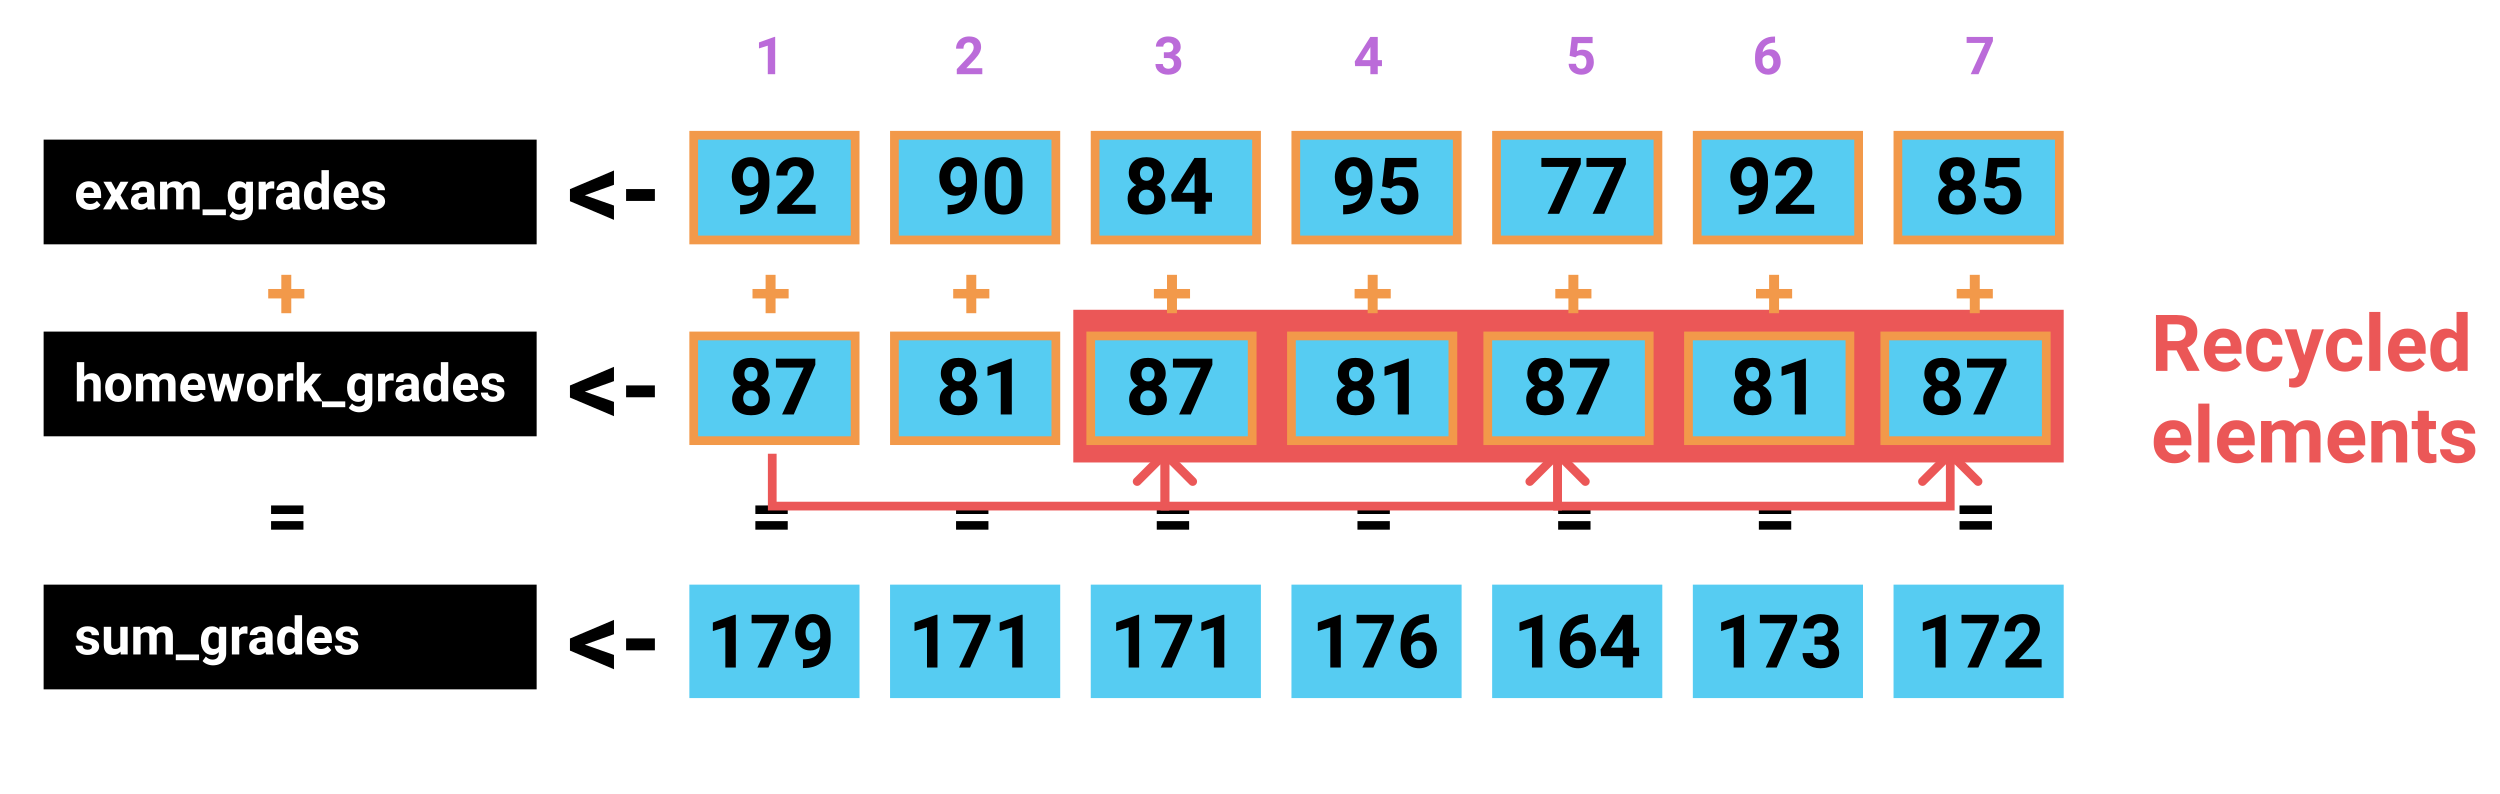 <svg width="573" height="182" viewBox="0 0 573 182" fill="none" xmlns="http://www.w3.org/2000/svg">
<rect width="573" height="182" fill="white"/>
<rect x="159" y="31" width="37" height="24" fill="#56CCF2" stroke="#F2994A" stroke-width="2"/>
<rect x="251" y="31" width="37" height="24" fill="#56CCF2" stroke="#F2994A" stroke-width="2"/>
<rect x="205" y="31" width="37" height="24" fill="#56CCF2" stroke="#F2994A" stroke-width="2"/>
<rect x="297" y="31" width="37" height="24" fill="#56CCF2" stroke="#F2994A" stroke-width="2"/>
<rect x="389" y="31" width="37" height="24" fill="#56CCF2" stroke="#F2994A" stroke-width="2"/>
<rect x="435" y="31" width="37" height="24" fill="#56CCF2" stroke="#F2994A" stroke-width="2"/>
<rect x="343" y="31" width="37" height="24" fill="#56CCF2" stroke="#F2994A" stroke-width="2"/>
<g filter="url(#filter0_f)">
<rect x="246" y="71" width="227" height="35" fill="#EB5757"/>
</g>
<path d="M173.776 43.885C173.114 44.535 172.341 44.86 171.456 44.86C170.325 44.86 169.42 44.474 168.74 43.7C168.061 42.921 167.721 41.872 167.721 40.554C167.721 39.716 167.902 38.948 168.266 38.251C168.635 37.548 169.147 37.003 169.804 36.616C170.46 36.224 171.198 36.027 172.019 36.027C172.862 36.027 173.612 36.238 174.269 36.66C174.925 37.082 175.435 37.688 175.798 38.48C176.161 39.27 176.346 40.176 176.352 41.195V42.136C176.352 44.269 175.821 45.944 174.761 47.163C173.7 48.382 172.197 49.032 170.252 49.114L169.628 49.123V47.005L170.19 46.996C172.399 46.897 173.595 45.859 173.776 43.885ZM172.08 42.918C172.49 42.918 172.842 42.812 173.135 42.602C173.434 42.391 173.659 42.136 173.812 41.837V40.791C173.812 39.93 173.647 39.262 173.319 38.787C172.991 38.312 172.552 38.075 172.001 38.075C171.491 38.075 171.072 38.31 170.744 38.778C170.416 39.241 170.252 39.824 170.252 40.527C170.252 41.225 170.41 41.799 170.727 42.25C171.049 42.695 171.5 42.918 172.08 42.918ZM186.942 49H178.171V47.26L182.311 42.848C182.879 42.227 183.298 41.685 183.567 41.222C183.843 40.759 183.98 40.319 183.98 39.903C183.98 39.335 183.837 38.89 183.55 38.567C183.263 38.239 182.853 38.075 182.319 38.075C181.745 38.075 181.291 38.274 180.957 38.673C180.629 39.065 180.465 39.584 180.465 40.228H177.916C177.916 39.449 178.101 38.737 178.47 38.093C178.845 37.448 179.372 36.944 180.052 36.581C180.731 36.212 181.502 36.027 182.363 36.027C183.682 36.027 184.704 36.344 185.431 36.977C186.163 37.609 186.529 38.503 186.529 39.657C186.529 40.29 186.365 40.935 186.037 41.591C185.709 42.247 185.146 43.012 184.35 43.885L181.44 46.952H186.942V49ZM221.343 43.885C220.681 44.535 219.907 44.86 219.022 44.86C217.892 44.86 216.986 44.474 216.307 43.7C215.627 42.921 215.287 41.872 215.287 40.554C215.287 39.716 215.469 38.948 215.832 38.251C216.201 37.548 216.714 37.003 217.37 36.616C218.026 36.224 218.765 36.027 219.585 36.027C220.429 36.027 221.179 36.238 221.835 36.66C222.491 37.082 223.001 37.688 223.364 38.48C223.728 39.27 223.912 40.176 223.918 41.195V42.136C223.918 44.269 223.388 45.944 222.327 47.163C221.267 48.382 219.764 49.032 217.818 49.114L217.194 49.123V47.005L217.757 46.996C219.966 46.897 221.161 45.859 221.343 43.885ZM219.646 42.918C220.057 42.918 220.408 42.812 220.701 42.602C221 42.391 221.226 42.136 221.378 41.837V40.791C221.378 39.93 221.214 39.262 220.886 38.787C220.558 38.312 220.118 38.075 219.567 38.075C219.058 38.075 218.639 38.31 218.311 38.778C217.982 39.241 217.818 39.824 217.818 40.527C217.818 41.225 217.977 41.799 218.293 42.25C218.615 42.695 219.066 42.918 219.646 42.918ZM234.351 43.709C234.351 45.478 233.984 46.832 233.252 47.77C232.52 48.707 231.447 49.176 230.035 49.176C228.641 49.176 227.574 48.716 226.836 47.796C226.098 46.876 225.72 45.558 225.702 43.841V41.485C225.702 39.698 226.071 38.342 226.81 37.416C227.554 36.49 228.623 36.027 230.018 36.027C231.412 36.027 232.479 36.487 233.217 37.407C233.955 38.321 234.333 39.637 234.351 41.353V43.709ZM231.811 41.125C231.811 40.065 231.664 39.294 231.371 38.813C231.084 38.327 230.633 38.084 230.018 38.084C229.42 38.084 228.978 38.315 228.69 38.778C228.409 39.235 228.26 39.953 228.242 40.932V44.043C228.242 45.086 228.383 45.862 228.664 46.372C228.951 46.876 229.408 47.128 230.035 47.128C230.656 47.128 231.104 46.885 231.38 46.398C231.655 45.912 231.799 45.168 231.811 44.166V41.125ZM266.826 39.605C266.826 40.226 266.671 40.776 266.36 41.257C266.05 41.737 265.622 42.121 265.077 42.408C265.698 42.707 266.19 43.12 266.554 43.648C266.917 44.169 267.099 44.784 267.099 45.493C267.099 46.63 266.712 47.529 265.938 48.191C265.165 48.848 264.113 49.176 262.783 49.176C261.453 49.176 260.398 48.845 259.619 48.183C258.84 47.52 258.45 46.624 258.45 45.493C258.45 44.784 258.632 44.166 258.995 43.639C259.358 43.111 259.848 42.701 260.463 42.408C259.918 42.121 259.49 41.737 259.18 41.257C258.875 40.776 258.723 40.226 258.723 39.605C258.723 38.515 259.086 37.648 259.812 37.003C260.539 36.352 261.526 36.027 262.774 36.027C264.017 36.027 265.001 36.35 265.728 36.994C266.46 37.633 266.826 38.503 266.826 39.605ZM264.55 45.309C264.55 44.752 264.389 44.307 264.066 43.973C263.744 43.639 263.311 43.472 262.766 43.472C262.227 43.472 261.796 43.639 261.474 43.973C261.151 44.301 260.99 44.746 260.99 45.309C260.99 45.853 261.148 46.293 261.465 46.627C261.781 46.961 262.221 47.128 262.783 47.128C263.334 47.128 263.765 46.967 264.075 46.645C264.392 46.322 264.55 45.877 264.55 45.309ZM264.286 39.727C264.286 39.23 264.154 38.831 263.891 38.532C263.627 38.227 263.255 38.075 262.774 38.075C262.3 38.075 261.931 38.222 261.667 38.515C261.403 38.808 261.271 39.212 261.271 39.727C261.271 40.237 261.403 40.648 261.667 40.958C261.931 41.269 262.303 41.424 262.783 41.424C263.264 41.424 263.633 41.269 263.891 40.958C264.154 40.648 264.286 40.237 264.286 39.727ZM276.336 44.184H277.786V46.231H276.336V49H273.796V46.231H268.549L268.435 44.632L273.77 36.203H276.336V44.184ZM270.966 44.184H273.796V39.666L273.629 39.956L270.966 44.184ZM311.993 43.885C311.331 44.535 310.558 44.86 309.673 44.86C308.542 44.86 307.637 44.474 306.957 43.7C306.277 42.921 305.938 41.872 305.938 40.554C305.938 39.716 306.119 38.948 306.482 38.251C306.852 37.548 307.364 37.003 308.021 36.616C308.677 36.224 309.415 36.027 310.235 36.027C311.079 36.027 311.829 36.238 312.485 36.66C313.142 37.082 313.651 37.688 314.015 38.48C314.378 39.27 314.562 40.176 314.568 41.195V42.136C314.568 44.269 314.038 45.944 312.978 47.163C311.917 48.382 310.414 49.032 308.469 49.114L307.845 49.123V47.005L308.407 46.996C310.616 46.897 311.812 45.859 311.993 43.885ZM310.297 42.918C310.707 42.918 311.059 42.812 311.352 42.602C311.65 42.391 311.876 42.136 312.028 41.837V40.791C312.028 39.93 311.864 39.262 311.536 38.787C311.208 38.312 310.769 38.075 310.218 38.075C309.708 38.075 309.289 38.31 308.961 38.778C308.633 39.241 308.469 39.824 308.469 40.527C308.469 41.225 308.627 41.799 308.943 42.25C309.266 42.695 309.717 42.918 310.297 42.918ZM316.766 42.707L317.504 36.203H324.676V38.321H319.587L319.271 41.072C319.874 40.75 320.516 40.589 321.195 40.589C322.414 40.589 323.369 40.967 324.061 41.723C324.752 42.478 325.098 43.536 325.098 44.895C325.098 45.722 324.922 46.463 324.57 47.119C324.225 47.77 323.727 48.276 323.076 48.64C322.426 48.997 321.658 49.176 320.773 49.176C320 49.176 319.282 49.02 318.62 48.71C317.958 48.394 317.434 47.951 317.047 47.383C316.666 46.815 316.464 46.167 316.44 45.44H318.954C319.007 45.974 319.191 46.39 319.508 46.688C319.83 46.981 320.249 47.128 320.765 47.128C321.339 47.128 321.781 46.923 322.092 46.513C322.402 46.097 322.558 45.511 322.558 44.755C322.558 44.028 322.379 43.472 322.021 43.085C321.664 42.698 321.157 42.505 320.501 42.505C319.897 42.505 319.408 42.663 319.033 42.98L318.787 43.208L316.766 42.707ZM362.319 37.627L357.371 49H354.69L359.647 38.26H353.284V36.203H362.319V37.627ZM372.655 37.627L367.707 49H365.026L369.983 38.26H363.62V36.203H372.655V37.627ZM402.644 43.885C401.981 44.535 401.208 44.86 400.323 44.86C399.192 44.86 398.287 44.474 397.607 43.7C396.928 42.921 396.588 41.872 396.588 40.554C396.588 39.716 396.77 38.948 397.133 38.251C397.502 37.548 398.015 37.003 398.671 36.616C399.327 36.224 400.065 36.027 400.886 36.027C401.729 36.027 402.479 36.238 403.136 36.66C403.792 37.082 404.302 37.688 404.665 38.48C405.028 39.27 405.213 40.176 405.219 41.195V42.136C405.219 44.269 404.688 45.944 403.628 47.163C402.567 48.382 401.064 49.032 399.119 49.114L398.495 49.123V47.005L399.058 46.996C401.267 46.897 402.462 45.859 402.644 43.885ZM400.947 42.918C401.357 42.918 401.709 42.812 402.002 42.602C402.301 42.391 402.526 42.136 402.679 41.837V40.791C402.679 39.93 402.515 39.262 402.187 38.787C401.858 38.312 401.419 38.075 400.868 38.075C400.358 38.075 399.939 38.31 399.611 38.778C399.283 39.241 399.119 39.824 399.119 40.527C399.119 41.225 399.277 41.799 399.594 42.25C399.916 42.695 400.367 42.918 400.947 42.918ZM415.81 49H407.038V47.26L411.178 42.848C411.746 42.227 412.165 41.685 412.435 41.222C412.71 40.759 412.848 40.319 412.848 39.903C412.848 39.335 412.704 38.89 412.417 38.567C412.13 38.239 411.72 38.075 411.187 38.075C410.612 38.075 410.158 38.274 409.824 38.673C409.496 39.065 409.332 39.584 409.332 40.228H406.783C406.783 39.449 406.968 38.737 407.337 38.093C407.712 37.448 408.239 36.944 408.919 36.581C409.599 36.212 410.369 36.027 411.23 36.027C412.549 36.027 413.571 36.344 414.298 36.977C415.03 37.609 415.396 38.503 415.396 39.657C415.396 40.29 415.232 40.935 414.904 41.591C414.576 42.247 414.014 43.012 413.217 43.885L410.308 46.952H415.81V49ZM452.609 39.605C452.609 40.226 452.454 40.776 452.144 41.257C451.833 41.737 451.405 42.121 450.86 42.408C451.481 42.707 451.974 43.12 452.337 43.648C452.7 44.169 452.882 44.784 452.882 45.493C452.882 46.63 452.495 47.529 451.722 48.191C450.948 48.848 449.896 49.176 448.566 49.176C447.236 49.176 446.182 48.845 445.402 48.183C444.623 47.52 444.233 46.624 444.233 45.493C444.233 44.784 444.415 44.166 444.778 43.639C445.142 43.111 445.631 42.701 446.246 42.408C445.701 42.121 445.273 41.737 444.963 41.257C444.658 40.776 444.506 40.226 444.506 39.605C444.506 38.515 444.869 37.648 445.596 37.003C446.322 36.352 447.31 36.027 448.558 36.027C449.8 36.027 450.784 36.35 451.511 36.994C452.243 37.633 452.609 38.503 452.609 39.605ZM450.333 45.309C450.333 44.752 450.172 44.307 449.85 43.973C449.527 43.639 449.094 43.472 448.549 43.472C448.01 43.472 447.579 43.639 447.257 43.973C446.935 44.301 446.773 44.746 446.773 45.309C446.773 45.853 446.932 46.293 447.248 46.627C447.564 46.961 448.004 47.128 448.566 47.128C449.117 47.128 449.548 46.967 449.858 46.645C450.175 46.322 450.333 45.877 450.333 45.309ZM450.069 39.727C450.069 39.23 449.938 38.831 449.674 38.532C449.41 38.227 449.038 38.075 448.558 38.075C448.083 38.075 447.714 38.222 447.45 38.515C447.187 38.808 447.055 39.212 447.055 39.727C447.055 40.237 447.187 40.648 447.45 40.958C447.714 41.269 448.086 41.424 448.566 41.424C449.047 41.424 449.416 41.269 449.674 40.958C449.938 40.648 450.069 40.237 450.069 39.727ZM454.982 42.707L455.721 36.203H462.893V38.321H457.804L457.487 41.072C458.091 40.75 458.732 40.589 459.412 40.589C460.631 40.589 461.586 40.967 462.277 41.723C462.969 42.478 463.314 43.536 463.314 44.895C463.314 45.722 463.139 46.463 462.787 47.119C462.441 47.77 461.943 48.276 461.293 48.64C460.643 48.997 459.875 49.176 458.99 49.176C458.217 49.176 457.499 49.02 456.837 48.71C456.175 48.394 455.65 47.951 455.264 47.383C454.883 46.815 454.681 46.167 454.657 45.44H457.171C457.224 45.974 457.408 46.39 457.725 46.688C458.047 46.981 458.466 47.128 458.981 47.128C459.556 47.128 459.998 46.923 460.309 46.513C460.619 46.097 460.774 45.511 460.774 44.755C460.774 44.028 460.596 43.472 460.238 43.085C459.881 42.698 459.374 42.505 458.718 42.505C458.114 42.505 457.625 42.663 457.25 42.98L457.004 43.208L454.982 42.707Z" fill="black"/>
<rect x="159" y="77" width="37" height="24" fill="#56CCF2" stroke="#F2994A" stroke-width="2"/>
<rect x="205" y="77" width="37" height="24" fill="#56CCF2" stroke="#F2994A" stroke-width="2"/>
<path d="M176.176 85.605C176.176 86.226 176.021 86.776 175.71 87.257C175.399 87.737 174.972 88.121 174.427 88.408C175.048 88.707 175.54 89.12 175.903 89.647C176.267 90.169 176.448 90.784 176.448 91.493C176.448 92.63 176.062 93.529 175.288 94.191C174.515 94.848 173.463 95.176 172.133 95.176C170.803 95.176 169.748 94.845 168.969 94.183C168.189 93.52 167.8 92.624 167.8 91.493C167.8 90.784 167.981 90.166 168.345 89.639C168.708 89.111 169.197 88.701 169.812 88.408C169.268 88.121 168.84 87.737 168.529 87.257C168.225 86.776 168.072 86.226 168.072 85.605C168.072 84.515 168.436 83.647 169.162 83.003C169.889 82.353 170.876 82.027 172.124 82.027C173.366 82.027 174.351 82.35 175.077 82.994C175.81 83.633 176.176 84.503 176.176 85.605ZM173.899 91.309C173.899 90.752 173.738 90.307 173.416 89.973C173.094 89.639 172.66 89.472 172.115 89.472C171.576 89.472 171.146 89.639 170.823 89.973C170.501 90.301 170.34 90.746 170.34 91.309C170.34 91.853 170.498 92.293 170.814 92.627C171.131 92.961 171.57 93.128 172.133 93.128C172.684 93.128 173.114 92.967 173.425 92.644C173.741 92.322 173.899 91.877 173.899 91.309ZM173.636 85.728C173.636 85.23 173.504 84.831 173.24 84.532C172.977 84.228 172.604 84.075 172.124 84.075C171.649 84.075 171.28 84.222 171.017 84.515C170.753 84.808 170.621 85.212 170.621 85.728C170.621 86.237 170.753 86.647 171.017 86.958C171.28 87.269 171.652 87.424 172.133 87.424C172.613 87.424 172.982 87.269 173.24 86.958C173.504 86.647 173.636 86.237 173.636 85.728ZM186.872 83.627L181.924 95H179.243L184.2 84.26H177.837V82.203H186.872V83.627ZM223.742 85.605C223.742 86.226 223.587 86.776 223.276 87.257C222.966 87.737 222.538 88.121 221.993 88.408C222.614 88.707 223.106 89.12 223.47 89.647C223.833 90.169 224.015 90.784 224.015 91.493C224.015 92.63 223.628 93.529 222.854 94.191C222.081 94.848 221.029 95.176 219.699 95.176C218.369 95.176 217.314 94.845 216.535 94.183C215.756 93.52 215.366 92.624 215.366 91.493C215.366 90.784 215.548 90.166 215.911 89.639C216.274 89.111 216.764 88.701 217.379 88.408C216.834 88.121 216.406 87.737 216.096 87.257C215.791 86.776 215.639 86.226 215.639 85.605C215.639 84.515 216.002 83.647 216.729 83.003C217.455 82.353 218.442 82.027 219.69 82.027C220.933 82.027 221.917 82.35 222.644 82.994C223.376 83.633 223.742 84.503 223.742 85.605ZM221.466 91.309C221.466 90.752 221.305 90.307 220.982 89.973C220.66 89.639 220.227 89.472 219.682 89.472C219.143 89.472 218.712 89.639 218.39 89.973C218.067 90.301 217.906 90.746 217.906 91.309C217.906 91.853 218.064 92.293 218.381 92.627C218.697 92.961 219.137 93.128 219.699 93.128C220.25 93.128 220.681 92.967 220.991 92.644C221.308 92.322 221.466 91.877 221.466 91.309ZM221.202 85.728C221.202 85.23 221.07 84.831 220.807 84.532C220.543 84.228 220.171 84.075 219.69 84.075C219.216 84.075 218.847 84.222 218.583 84.515C218.319 84.808 218.188 85.212 218.188 85.728C218.188 86.237 218.319 86.647 218.583 86.958C218.847 87.269 219.219 87.424 219.699 87.424C220.18 87.424 220.549 87.269 220.807 86.958C221.07 86.647 221.202 86.237 221.202 85.728ZM231.907 95H229.367V85.209L226.335 86.149V84.084L231.635 82.186H231.907V95Z" fill="black"/>
<rect x="250" y="77" width="37" height="24" fill="#56CCF2" stroke="#F2994A" stroke-width="2"/>
<rect x="296" y="77" width="37" height="24" fill="#56CCF2" stroke="#F2994A" stroke-width="2"/>
<path d="M267.176 85.605C267.176 86.226 267.021 86.776 266.71 87.257C266.399 87.737 265.972 88.121 265.427 88.408C266.048 88.707 266.54 89.12 266.903 89.647C267.267 90.169 267.448 90.784 267.448 91.493C267.448 92.63 267.062 93.529 266.288 94.191C265.515 94.848 264.463 95.176 263.133 95.176C261.803 95.176 260.748 94.845 259.969 94.183C259.189 93.52 258.8 92.624 258.8 91.493C258.8 90.784 258.981 90.166 259.345 89.639C259.708 89.111 260.197 88.701 260.812 88.408C260.268 88.121 259.84 87.737 259.529 87.257C259.225 86.776 259.072 86.226 259.072 85.605C259.072 84.515 259.436 83.647 260.162 83.003C260.889 82.353 261.876 82.027 263.124 82.027C264.366 82.027 265.351 82.35 266.077 82.994C266.81 83.633 267.176 84.503 267.176 85.605ZM264.899 91.309C264.899 90.752 264.738 90.307 264.416 89.973C264.094 89.639 263.66 89.472 263.115 89.472C262.576 89.472 262.146 89.639 261.823 89.973C261.501 90.301 261.34 90.746 261.34 91.309C261.34 91.853 261.498 92.293 261.814 92.627C262.131 92.961 262.57 93.128 263.133 93.128C263.684 93.128 264.114 92.967 264.425 92.644C264.741 92.322 264.899 91.877 264.899 91.309ZM264.636 85.728C264.636 85.23 264.504 84.831 264.24 84.532C263.977 84.228 263.604 84.075 263.124 84.075C262.649 84.075 262.28 84.222 262.017 84.515C261.753 84.808 261.621 85.212 261.621 85.728C261.621 86.237 261.753 86.647 262.017 86.958C262.28 87.269 262.652 87.424 263.133 87.424C263.613 87.424 263.982 87.269 264.24 86.958C264.504 86.647 264.636 86.237 264.636 85.728ZM277.872 83.627L272.924 95H270.243L275.2 84.26H268.837V82.203H277.872V83.627ZM314.742 85.605C314.742 86.226 314.587 86.776 314.276 87.257C313.966 87.737 313.538 88.121 312.993 88.408C313.614 88.707 314.106 89.12 314.47 89.647C314.833 90.169 315.015 90.784 315.015 91.493C315.015 92.63 314.628 93.529 313.854 94.191C313.081 94.848 312.029 95.176 310.699 95.176C309.369 95.176 308.314 94.845 307.535 94.183C306.756 93.52 306.366 92.624 306.366 91.493C306.366 90.784 306.548 90.166 306.911 89.639C307.274 89.111 307.764 88.701 308.379 88.408C307.834 88.121 307.406 87.737 307.096 87.257C306.791 86.776 306.639 86.226 306.639 85.605C306.639 84.515 307.002 83.647 307.729 83.003C308.455 82.353 309.442 82.027 310.69 82.027C311.933 82.027 312.917 82.35 313.644 82.994C314.376 83.633 314.742 84.503 314.742 85.605ZM312.466 91.309C312.466 90.752 312.305 90.307 311.982 89.973C311.66 89.639 311.227 89.472 310.682 89.472C310.143 89.472 309.712 89.639 309.39 89.973C309.067 90.301 308.906 90.746 308.906 91.309C308.906 91.853 309.064 92.293 309.381 92.627C309.697 92.961 310.137 93.128 310.699 93.128C311.25 93.128 311.681 92.967 311.991 92.644C312.308 92.322 312.466 91.877 312.466 91.309ZM312.202 85.728C312.202 85.23 312.07 84.831 311.807 84.532C311.543 84.228 311.171 84.075 310.69 84.075C310.216 84.075 309.847 84.222 309.583 84.515C309.319 84.808 309.188 85.212 309.188 85.728C309.188 86.237 309.319 86.647 309.583 86.958C309.847 87.269 310.219 87.424 310.699 87.424C311.18 87.424 311.549 87.269 311.807 86.958C312.07 86.647 312.202 86.237 312.202 85.728ZM322.907 95H320.367V85.209L317.335 86.149V84.084L322.635 82.186H322.907V95Z" fill="black"/>
<rect x="341" y="77" width="37" height="24" fill="#56CCF2" stroke="#F2994A" stroke-width="2"/>
<rect x="387" y="77" width="37" height="24" fill="#56CCF2" stroke="#F2994A" stroke-width="2"/>
<path d="M358.176 85.605C358.176 86.226 358.021 86.776 357.71 87.257C357.399 87.737 356.972 88.121 356.427 88.408C357.048 88.707 357.54 89.12 357.903 89.647C358.267 90.169 358.448 90.784 358.448 91.493C358.448 92.63 358.062 93.529 357.288 94.191C356.515 94.848 355.463 95.176 354.133 95.176C352.803 95.176 351.748 94.845 350.969 94.183C350.189 93.52 349.8 92.624 349.8 91.493C349.8 90.784 349.981 90.166 350.345 89.639C350.708 89.111 351.197 88.701 351.812 88.408C351.268 88.121 350.84 87.737 350.529 87.257C350.225 86.776 350.072 86.226 350.072 85.605C350.072 84.515 350.436 83.647 351.162 83.003C351.889 82.353 352.876 82.027 354.124 82.027C355.366 82.027 356.351 82.35 357.077 82.994C357.81 83.633 358.176 84.503 358.176 85.605ZM355.899 91.309C355.899 90.752 355.738 90.307 355.416 89.973C355.094 89.639 354.66 89.472 354.115 89.472C353.576 89.472 353.146 89.639 352.823 89.973C352.501 90.301 352.34 90.746 352.34 91.309C352.34 91.853 352.498 92.293 352.814 92.627C353.131 92.961 353.57 93.128 354.133 93.128C354.684 93.128 355.114 92.967 355.425 92.644C355.741 92.322 355.899 91.877 355.899 91.309ZM355.636 85.728C355.636 85.23 355.504 84.831 355.24 84.532C354.977 84.228 354.604 84.075 354.124 84.075C353.649 84.075 353.28 84.222 353.017 84.515C352.753 84.808 352.621 85.212 352.621 85.728C352.621 86.237 352.753 86.647 353.017 86.958C353.28 87.269 353.652 87.424 354.133 87.424C354.613 87.424 354.982 87.269 355.24 86.958C355.504 86.647 355.636 86.237 355.636 85.728ZM368.872 83.627L363.924 95H361.243L366.2 84.26H359.837V82.203H368.872V83.627ZM405.742 85.605C405.742 86.226 405.587 86.776 405.276 87.257C404.966 87.737 404.538 88.121 403.993 88.408C404.614 88.707 405.106 89.12 405.47 89.647C405.833 90.169 406.015 90.784 406.015 91.493C406.015 92.63 405.628 93.529 404.854 94.191C404.081 94.848 403.029 95.176 401.699 95.176C400.369 95.176 399.314 94.845 398.535 94.183C397.756 93.52 397.366 92.624 397.366 91.493C397.366 90.784 397.548 90.166 397.911 89.639C398.274 89.111 398.764 88.701 399.379 88.408C398.834 88.121 398.406 87.737 398.096 87.257C397.791 86.776 397.639 86.226 397.639 85.605C397.639 84.515 398.002 83.647 398.729 83.003C399.455 82.353 400.442 82.027 401.69 82.027C402.933 82.027 403.917 82.35 404.644 82.994C405.376 83.633 405.742 84.503 405.742 85.605ZM403.466 91.309C403.466 90.752 403.305 90.307 402.982 89.973C402.66 89.639 402.227 89.472 401.682 89.472C401.143 89.472 400.712 89.639 400.39 89.973C400.067 90.301 399.906 90.746 399.906 91.309C399.906 91.853 400.064 92.293 400.381 92.627C400.697 92.961 401.137 93.128 401.699 93.128C402.25 93.128 402.681 92.967 402.991 92.644C403.308 92.322 403.466 91.877 403.466 91.309ZM403.202 85.728C403.202 85.23 403.07 84.831 402.807 84.532C402.543 84.228 402.171 84.075 401.69 84.075C401.216 84.075 400.847 84.222 400.583 84.515C400.319 84.808 400.188 85.212 400.188 85.728C400.188 86.237 400.319 86.647 400.583 86.958C400.847 87.269 401.219 87.424 401.699 87.424C402.18 87.424 402.549 87.269 402.807 86.958C403.07 86.647 403.202 86.237 403.202 85.728ZM413.907 95H411.367V85.209L408.335 86.149V84.084L413.635 82.186H413.907V95Z" fill="black"/>
<rect x="432" y="77" width="37" height="24" fill="#56CCF2" stroke="#F2994A" stroke-width="2"/>
<path d="M449.176 85.605C449.176 86.226 449.021 86.776 448.71 87.257C448.399 87.737 447.972 88.121 447.427 88.408C448.048 88.707 448.54 89.12 448.903 89.647C449.267 90.169 449.448 90.784 449.448 91.493C449.448 92.63 449.062 93.529 448.288 94.191C447.515 94.848 446.463 95.176 445.133 95.176C443.803 95.176 442.748 94.845 441.969 94.183C441.189 93.52 440.8 92.624 440.8 91.493C440.8 90.784 440.981 90.166 441.345 89.639C441.708 89.111 442.197 88.701 442.812 88.408C442.268 88.121 441.84 87.737 441.529 87.257C441.225 86.776 441.072 86.226 441.072 85.605C441.072 84.515 441.436 83.647 442.162 83.003C442.889 82.353 443.876 82.027 445.124 82.027C446.366 82.027 447.351 82.35 448.077 82.994C448.81 83.633 449.176 84.503 449.176 85.605ZM446.899 91.309C446.899 90.752 446.738 90.307 446.416 89.973C446.094 89.639 445.66 89.472 445.115 89.472C444.576 89.472 444.146 89.639 443.823 89.973C443.501 90.301 443.34 90.746 443.34 91.309C443.34 91.853 443.498 92.293 443.814 92.627C444.131 92.961 444.57 93.128 445.133 93.128C445.684 93.128 446.114 92.967 446.425 92.644C446.741 92.322 446.899 91.877 446.899 91.309ZM446.636 85.728C446.636 85.23 446.504 84.831 446.24 84.532C445.977 84.228 445.604 84.075 445.124 84.075C444.649 84.075 444.28 84.222 444.017 84.515C443.753 84.808 443.621 85.212 443.621 85.728C443.621 86.237 443.753 86.647 444.017 86.958C444.28 87.269 444.652 87.424 445.133 87.424C445.613 87.424 445.982 87.269 446.24 86.958C446.504 86.647 446.636 86.237 446.636 85.728ZM459.872 83.627L454.924 95H452.243L457.2 84.26H450.837V82.203H459.872V83.627Z" fill="black"/>
<path d="M177.67 17H175.977V10.473L173.955 11.1V9.723L177.488 8.457H177.67V17ZM225.143 17H219.295V15.84L222.055 12.898C222.434 12.484 222.713 12.123 222.893 11.815C223.076 11.506 223.168 11.213 223.168 10.935C223.168 10.557 223.072 10.26 222.881 10.045C222.689 9.826 222.416 9.717 222.061 9.717C221.678 9.717 221.375 9.85 221.152 10.115C220.934 10.377 220.824 10.723 220.824 11.152H219.125C219.125 10.633 219.248 10.158 219.494 9.729C219.744 9.299 220.096 8.963 220.549 8.721C221.002 8.475 221.516 8.352 222.09 8.352C222.969 8.352 223.65 8.562 224.135 8.984C224.623 9.406 224.867 10.002 224.867 10.771C224.867 11.193 224.758 11.623 224.539 12.06C224.32 12.498 223.945 13.008 223.414 13.59L221.475 15.635H225.143V17ZM266.756 11.984H267.658C268.088 11.984 268.406 11.877 268.613 11.662C268.82 11.447 268.924 11.162 268.924 10.807C268.924 10.463 268.82 10.195 268.613 10.004C268.41 9.812 268.129 9.717 267.77 9.717C267.445 9.717 267.174 9.807 266.955 9.986C266.736 10.162 266.627 10.393 266.627 10.678H264.934C264.934 10.232 265.053 9.834 265.291 9.482C265.533 9.127 265.869 8.85 266.299 8.65C266.732 8.451 267.209 8.352 267.729 8.352C268.631 8.352 269.338 8.568 269.85 9.002C270.361 9.432 270.617 10.025 270.617 10.783C270.617 11.174 270.498 11.533 270.26 11.861C270.021 12.19 269.709 12.441 269.322 12.617C269.803 12.789 270.16 13.047 270.395 13.391C270.633 13.734 270.752 14.141 270.752 14.609C270.752 15.367 270.475 15.975 269.92 16.432C269.369 16.889 268.639 17.117 267.729 17.117C266.877 17.117 266.18 16.893 265.637 16.443C265.098 15.994 264.828 15.4 264.828 14.662H266.521C266.521 14.982 266.641 15.244 266.879 15.447C267.121 15.65 267.418 15.752 267.77 15.752C268.172 15.752 268.486 15.646 268.713 15.435C268.943 15.221 269.059 14.938 269.059 14.586C269.059 13.734 268.59 13.309 267.652 13.309H266.756V11.984ZM315.781 13.789H316.748V15.154H315.781V17H314.088V15.154H310.59L310.514 14.088L314.07 8.469H315.781V13.789ZM312.201 13.789H314.088V10.777L313.977 10.971L312.201 13.789ZM359.75 12.805L360.242 8.469H365.023V9.881H361.631L361.42 11.715C361.822 11.5 362.25 11.393 362.703 11.393C363.516 11.393 364.152 11.645 364.613 12.148C365.074 12.652 365.305 13.357 365.305 14.264C365.305 14.815 365.188 15.309 364.953 15.746C364.723 16.18 364.391 16.518 363.957 16.76C363.523 16.998 363.012 17.117 362.422 17.117C361.906 17.117 361.428 17.014 360.986 16.807C360.545 16.596 360.195 16.301 359.938 15.922C359.684 15.543 359.549 15.111 359.533 14.627H361.209C361.244 14.982 361.367 15.26 361.578 15.459C361.793 15.654 362.072 15.752 362.416 15.752C362.799 15.752 363.094 15.615 363.301 15.342C363.508 15.065 363.611 14.674 363.611 14.17C363.611 13.685 363.492 13.315 363.254 13.057C363.016 12.799 362.678 12.67 362.24 12.67C361.838 12.67 361.512 12.775 361.262 12.986L361.098 13.139L359.75 12.805ZM406.842 8.381V9.775H406.678C405.912 9.787 405.295 9.986 404.826 10.373C404.361 10.76 404.082 11.297 403.988 11.984C404.441 11.523 405.014 11.293 405.705 11.293C406.447 11.293 407.037 11.559 407.475 12.09C407.912 12.621 408.131 13.32 408.131 14.188C408.131 14.742 408.01 15.244 407.768 15.693C407.529 16.143 407.189 16.492 406.748 16.742C406.311 16.992 405.814 17.117 405.26 17.117C404.361 17.117 403.635 16.805 403.08 16.18C402.529 15.555 402.254 14.721 402.254 13.678V13.068C402.254 12.143 402.428 11.326 402.775 10.619C403.127 9.908 403.629 9.359 404.281 8.973C404.938 8.582 405.697 8.385 406.561 8.381H406.842ZM405.189 12.652C404.916 12.652 404.668 12.725 404.445 12.869C404.223 13.01 404.059 13.197 403.953 13.432V13.947C403.953 14.514 404.064 14.957 404.287 15.277C404.51 15.594 404.822 15.752 405.225 15.752C405.588 15.752 405.881 15.609 406.104 15.324C406.33 15.035 406.443 14.662 406.443 14.205C406.443 13.74 406.33 13.365 406.104 13.08C405.877 12.795 405.572 12.652 405.189 12.652ZM456.775 9.418L453.477 17H451.689L454.994 9.84H450.752V8.469H456.775V9.418Z" fill="#BB6BD9"/>
<rect x="10" y="32" width="113" height="24" fill="black"/>
<path d="M20.568 48.117C19.639 48.117 18.881 47.832 18.295 47.262C17.713 46.691 17.422 45.932 17.422 44.982V44.818C17.422 44.182 17.545 43.613 17.791 43.113C18.037 42.609 18.385 42.223 18.834 41.953C19.287 41.68 19.803 41.543 20.381 41.543C21.248 41.543 21.93 41.816 22.426 42.363C22.926 42.91 23.176 43.685 23.176 44.69V45.381H19.139C19.193 45.795 19.357 46.127 19.631 46.377C19.908 46.627 20.258 46.752 20.68 46.752C21.332 46.752 21.842 46.516 22.209 46.043L23.041 46.975C22.787 47.334 22.443 47.615 22.01 47.818C21.576 48.018 21.096 48.117 20.568 48.117ZM20.375 42.914C20.039 42.914 19.766 43.027 19.555 43.254C19.348 43.48 19.215 43.805 19.156 44.227H21.512V44.092C21.504 43.717 21.402 43.428 21.207 43.225C21.012 43.018 20.734 42.914 20.375 42.914ZM26.557 43.553L27.623 41.66H29.434L27.629 44.766L29.51 48H27.693L26.562 46.008L25.438 48H23.615L25.496 44.766L23.697 41.66H25.514L26.557 43.553ZM33.922 48C33.844 47.848 33.787 47.658 33.752 47.432C33.342 47.889 32.809 48.117 32.152 48.117C31.531 48.117 31.016 47.938 30.605 47.578C30.199 47.219 29.996 46.766 29.996 46.219C29.996 45.547 30.244 45.031 30.74 44.672C31.24 44.312 31.961 44.131 32.902 44.127H33.682V43.764C33.682 43.471 33.605 43.236 33.453 43.06C33.305 42.885 33.068 42.797 32.744 42.797C32.459 42.797 32.234 42.865 32.07 43.002C31.91 43.139 31.83 43.326 31.83 43.565H30.137C30.137 43.197 30.25 42.857 30.477 42.545C30.703 42.232 31.023 41.988 31.438 41.812C31.852 41.633 32.316 41.543 32.832 41.543C33.613 41.543 34.232 41.74 34.69 42.135C35.15 42.525 35.381 43.076 35.381 43.787V46.535C35.385 47.137 35.469 47.592 35.633 47.9V48H33.922ZM32.522 46.822C32.772 46.822 33.002 46.768 33.213 46.658C33.424 46.545 33.58 46.395 33.682 46.207V45.117H33.049C32.201 45.117 31.75 45.41 31.695 45.996L31.689 46.096C31.689 46.307 31.764 46.48 31.912 46.617C32.06 46.754 32.264 46.822 32.522 46.822ZM38.27 41.66L38.322 42.369C38.772 41.818 39.379 41.543 40.145 41.543C40.961 41.543 41.522 41.865 41.826 42.51C42.272 41.865 42.906 41.543 43.73 41.543C44.418 41.543 44.93 41.744 45.266 42.147C45.602 42.545 45.77 43.147 45.77 43.951V48H44.07V43.957C44.07 43.598 44 43.336 43.859 43.172C43.719 43.004 43.471 42.92 43.115 42.92C42.607 42.92 42.256 43.162 42.06 43.647L42.066 48H40.373V43.963C40.373 43.596 40.301 43.33 40.156 43.166C40.012 43.002 39.766 42.92 39.418 42.92C38.938 42.92 38.59 43.119 38.375 43.518V48H36.682V41.66H38.27ZM51.77 49.324H46.432V48H51.77V49.324ZM52.185 44.783C52.185 43.81 52.416 43.027 52.877 42.434C53.342 41.84 53.967 41.543 54.752 41.543C55.447 41.543 55.988 41.781 56.375 42.258L56.445 41.66H57.98V47.789C57.98 48.344 57.853 48.826 57.6 49.236C57.35 49.647 56.996 49.959 56.539 50.174C56.082 50.389 55.547 50.496 54.934 50.496C54.469 50.496 54.016 50.402 53.574 50.215C53.133 50.031 52.799 49.793 52.572 49.5L53.322 48.469C53.744 48.941 54.256 49.178 54.857 49.178C55.307 49.178 55.656 49.057 55.906 48.815C56.156 48.576 56.281 48.236 56.281 47.795V47.455C55.891 47.897 55.377 48.117 54.74 48.117C53.978 48.117 53.361 47.82 52.889 47.227C52.42 46.629 52.185 45.838 52.185 44.853V44.783ZM53.879 44.906C53.879 45.48 53.994 45.932 54.225 46.26C54.455 46.584 54.772 46.746 55.174 46.746C55.69 46.746 56.059 46.553 56.281 46.166V43.5C56.055 43.113 55.69 42.92 55.185 42.92C54.779 42.92 54.459 43.086 54.225 43.418C53.994 43.75 53.879 44.246 53.879 44.906ZM62.85 43.248C62.619 43.217 62.416 43.201 62.24 43.201C61.6 43.201 61.18 43.418 60.98 43.852V48H59.287V41.66H60.887L60.934 42.416C61.273 41.834 61.744 41.543 62.346 41.543C62.533 41.543 62.709 41.568 62.873 41.619L62.85 43.248ZM67.168 48C67.09 47.848 67.033 47.658 66.998 47.432C66.588 47.889 66.055 48.117 65.398 48.117C64.777 48.117 64.262 47.938 63.852 47.578C63.445 47.219 63.242 46.766 63.242 46.219C63.242 45.547 63.49 45.031 63.986 44.672C64.486 44.312 65.207 44.131 66.148 44.127H66.928V43.764C66.928 43.471 66.852 43.236 66.699 43.06C66.551 42.885 66.314 42.797 65.99 42.797C65.705 42.797 65.481 42.865 65.316 43.002C65.156 43.139 65.076 43.326 65.076 43.565H63.383C63.383 43.197 63.496 42.857 63.723 42.545C63.949 42.232 64.269 41.988 64.684 41.812C65.098 41.633 65.562 41.543 66.078 41.543C66.859 41.543 67.478 41.74 67.936 42.135C68.397 42.525 68.627 43.076 68.627 43.787V46.535C68.631 47.137 68.715 47.592 68.879 47.9V48H67.168ZM65.768 46.822C66.018 46.822 66.248 46.768 66.459 46.658C66.67 46.545 66.826 46.395 66.928 46.207V45.117H66.295C65.447 45.117 64.996 45.41 64.941 45.996L64.936 46.096C64.936 46.307 65.01 46.48 65.158 46.617C65.307 46.754 65.51 46.822 65.768 46.822ZM69.664 44.783C69.664 43.795 69.885 43.008 70.326 42.422C70.772 41.836 71.379 41.543 72.148 41.543C72.766 41.543 73.275 41.773 73.678 42.234V39H75.377V48H73.848L73.766 47.326C73.344 47.853 72.801 48.117 72.137 48.117C71.391 48.117 70.791 47.824 70.338 47.238C69.889 46.648 69.664 45.83 69.664 44.783ZM71.357 44.906C71.357 45.5 71.461 45.955 71.668 46.272C71.875 46.588 72.176 46.746 72.57 46.746C73.094 46.746 73.463 46.525 73.678 46.084V43.582C73.467 43.141 73.102 42.92 72.582 42.92C71.766 42.92 71.357 43.582 71.357 44.906ZM79.607 48.117C78.678 48.117 77.92 47.832 77.334 47.262C76.752 46.691 76.461 45.932 76.461 44.982V44.818C76.461 44.182 76.584 43.613 76.83 43.113C77.076 42.609 77.424 42.223 77.873 41.953C78.326 41.68 78.842 41.543 79.42 41.543C80.287 41.543 80.969 41.816 81.465 42.363C81.965 42.91 82.215 43.685 82.215 44.69V45.381H78.178C78.232 45.795 78.397 46.127 78.67 46.377C78.947 46.627 79.297 46.752 79.719 46.752C80.371 46.752 80.881 46.516 81.248 46.043L82.08 46.975C81.826 47.334 81.482 47.615 81.049 47.818C80.615 48.018 80.135 48.117 79.607 48.117ZM79.414 42.914C79.078 42.914 78.805 43.027 78.594 43.254C78.387 43.48 78.254 43.805 78.195 44.227H80.551V44.092C80.543 43.717 80.441 43.428 80.246 43.225C80.051 43.018 79.773 42.914 79.414 42.914ZM86.615 46.248C86.615 46.041 86.512 45.879 86.305 45.762C86.102 45.641 85.773 45.533 85.32 45.44C83.812 45.123 83.059 44.482 83.059 43.518C83.059 42.955 83.291 42.486 83.756 42.111C84.225 41.732 84.836 41.543 85.59 41.543C86.394 41.543 87.037 41.732 87.518 42.111C88.002 42.49 88.244 42.982 88.244 43.588H86.551C86.551 43.346 86.473 43.147 86.316 42.99C86.16 42.83 85.916 42.75 85.584 42.75C85.299 42.75 85.078 42.815 84.922 42.943C84.766 43.072 84.688 43.236 84.688 43.435C84.688 43.623 84.775 43.775 84.951 43.893C85.131 44.006 85.432 44.105 85.853 44.191C86.275 44.273 86.631 44.367 86.92 44.473C87.814 44.801 88.262 45.369 88.262 46.178C88.262 46.756 88.014 47.225 87.518 47.584C87.022 47.94 86.381 48.117 85.596 48.117C85.064 48.117 84.592 48.023 84.178 47.836C83.768 47.645 83.445 47.385 83.211 47.057C82.977 46.725 82.859 46.367 82.859 45.984H84.465C84.481 46.285 84.592 46.516 84.799 46.676C85.006 46.836 85.283 46.916 85.631 46.916C85.955 46.916 86.199 46.855 86.363 46.734C86.531 46.609 86.615 46.447 86.615 46.248Z" fill="white"/>
<rect x="10" y="76" width="113" height="24" fill="black"/>
<path d="M19.303 86.352C19.752 85.812 20.316 85.543 20.996 85.543C22.371 85.543 23.068 86.342 23.088 87.939V92H21.395V87.986C21.395 87.623 21.316 87.356 21.16 87.184C21.004 87.008 20.744 86.92 20.381 86.92C19.885 86.92 19.525 87.111 19.303 87.494V92H17.609V83H19.303V86.352ZM24.102 88.772C24.102 88.143 24.223 87.582 24.465 87.09C24.707 86.598 25.055 86.217 25.508 85.947C25.965 85.678 26.494 85.543 27.096 85.543C27.951 85.543 28.648 85.805 29.188 86.328C29.73 86.852 30.033 87.562 30.096 88.461L30.107 88.894C30.107 89.867 29.836 90.648 29.293 91.238C28.75 91.824 28.021 92.117 27.107 92.117C26.193 92.117 25.463 91.824 24.916 91.238C24.373 90.652 24.102 89.856 24.102 88.848V88.772ZM25.795 88.894C25.795 89.496 25.908 89.957 26.135 90.277C26.361 90.594 26.686 90.752 27.107 90.752C27.518 90.752 27.838 90.596 28.068 90.283C28.299 89.967 28.414 89.463 28.414 88.772C28.414 88.182 28.299 87.725 28.068 87.4C27.838 87.076 27.514 86.914 27.096 86.914C26.682 86.914 26.361 87.076 26.135 87.4C25.908 87.721 25.795 88.219 25.795 88.894ZM32.738 85.66L32.791 86.369C33.24 85.818 33.848 85.543 34.613 85.543C35.43 85.543 35.99 85.865 36.295 86.51C36.74 85.865 37.375 85.543 38.199 85.543C38.887 85.543 39.398 85.744 39.734 86.147C40.07 86.545 40.238 87.147 40.238 87.951V92H38.539V87.957C38.539 87.598 38.469 87.336 38.328 87.172C38.188 87.004 37.94 86.92 37.584 86.92C37.076 86.92 36.725 87.162 36.529 87.647L36.535 92H34.842V87.963C34.842 87.596 34.77 87.33 34.625 87.166C34.48 87.002 34.234 86.92 33.887 86.92C33.406 86.92 33.059 87.119 32.844 87.518V92H31.15V85.66H32.738ZM44.463 92.117C43.533 92.117 42.775 91.832 42.19 91.262C41.607 90.691 41.316 89.932 41.316 88.982V88.818C41.316 88.182 41.44 87.613 41.685 87.113C41.932 86.609 42.279 86.223 42.728 85.953C43.182 85.68 43.697 85.543 44.275 85.543C45.143 85.543 45.824 85.816 46.32 86.363C46.82 86.91 47.07 87.686 47.07 88.689V89.381H43.033C43.088 89.795 43.252 90.127 43.525 90.377C43.803 90.627 44.152 90.752 44.574 90.752C45.227 90.752 45.736 90.516 46.103 90.043L46.935 90.975C46.682 91.334 46.338 91.615 45.904 91.818C45.471 92.018 44.99 92.117 44.463 92.117ZM44.27 86.914C43.934 86.914 43.66 87.027 43.449 87.254C43.242 87.481 43.109 87.805 43.051 88.227H45.406V88.092C45.398 87.717 45.297 87.428 45.102 87.225C44.906 87.018 44.629 86.914 44.27 86.914ZM53.551 89.697L54.383 85.66H56.018L54.4 92H52.982L51.781 88.01L50.58 92H49.168L47.551 85.66H49.185L50.012 89.691L51.172 85.66H52.397L53.551 89.697ZM56.598 88.772C56.598 88.143 56.719 87.582 56.961 87.09C57.203 86.598 57.551 86.217 58.004 85.947C58.461 85.678 58.99 85.543 59.592 85.543C60.447 85.543 61.145 85.805 61.684 86.328C62.227 86.852 62.529 87.562 62.592 88.461L62.603 88.894C62.603 89.867 62.332 90.648 61.789 91.238C61.246 91.824 60.518 92.117 59.603 92.117C58.69 92.117 57.959 91.824 57.412 91.238C56.869 90.652 56.598 89.856 56.598 88.848V88.772ZM58.291 88.894C58.291 89.496 58.404 89.957 58.631 90.277C58.857 90.594 59.182 90.752 59.603 90.752C60.014 90.752 60.334 90.596 60.565 90.283C60.795 89.967 60.91 89.463 60.91 88.772C60.91 88.182 60.795 87.725 60.565 87.4C60.334 87.076 60.01 86.914 59.592 86.914C59.178 86.914 58.857 87.076 58.631 87.4C58.404 87.721 58.291 88.219 58.291 88.894ZM67.209 87.248C66.978 87.217 66.775 87.201 66.6 87.201C65.959 87.201 65.539 87.418 65.34 87.852V92H63.647V85.66H65.246L65.293 86.416C65.633 85.834 66.103 85.543 66.705 85.543C66.893 85.543 67.068 85.568 67.232 85.619L67.209 87.248ZM70.332 89.457L69.723 90.066V92H68.029V83H69.723V87.986L70.051 87.564L71.674 85.66H73.707L71.416 88.303L73.906 92H71.961L70.332 89.457ZM79.133 93.324H73.795V92H79.133V93.324ZM79.549 88.783C79.549 87.811 79.779 87.027 80.24 86.434C80.705 85.84 81.33 85.543 82.115 85.543C82.811 85.543 83.352 85.781 83.738 86.258L83.809 85.66H85.344V91.789C85.344 92.344 85.217 92.826 84.963 93.236C84.713 93.647 84.359 93.959 83.902 94.174C83.445 94.389 82.91 94.496 82.297 94.496C81.832 94.496 81.379 94.402 80.938 94.215C80.496 94.031 80.162 93.793 79.936 93.5L80.686 92.469C81.107 92.941 81.619 93.178 82.221 93.178C82.67 93.178 83.019 93.057 83.269 92.814C83.519 92.576 83.644 92.236 83.644 91.795V91.455C83.254 91.897 82.74 92.117 82.103 92.117C81.342 92.117 80.725 91.82 80.252 91.227C79.783 90.629 79.549 89.838 79.549 88.853V88.783ZM81.242 88.906C81.242 89.481 81.357 89.932 81.588 90.26C81.818 90.584 82.135 90.746 82.537 90.746C83.053 90.746 83.422 90.553 83.644 90.166V87.5C83.418 87.113 83.053 86.92 82.549 86.92C82.143 86.92 81.822 87.086 81.588 87.418C81.357 87.75 81.242 88.246 81.242 88.906ZM90.213 87.248C89.982 87.217 89.779 87.201 89.603 87.201C88.963 87.201 88.543 87.418 88.344 87.852V92H86.65V85.66H88.25L88.297 86.416C88.637 85.834 89.107 85.543 89.709 85.543C89.897 85.543 90.072 85.568 90.236 85.619L90.213 87.248ZM94.531 92C94.453 91.848 94.397 91.658 94.361 91.432C93.951 91.889 93.418 92.117 92.762 92.117C92.141 92.117 91.625 91.938 91.215 91.578C90.809 91.219 90.606 90.766 90.606 90.219C90.606 89.547 90.853 89.031 91.35 88.672C91.85 88.312 92.57 88.131 93.512 88.127H94.291V87.764C94.291 87.471 94.215 87.236 94.062 87.061C93.914 86.885 93.678 86.797 93.353 86.797C93.068 86.797 92.844 86.865 92.68 87.002C92.519 87.139 92.439 87.326 92.439 87.564H90.746C90.746 87.197 90.859 86.857 91.086 86.545C91.312 86.232 91.633 85.988 92.047 85.812C92.461 85.633 92.926 85.543 93.441 85.543C94.223 85.543 94.842 85.74 95.299 86.135C95.76 86.525 95.99 87.076 95.99 87.787V90.535C95.994 91.137 96.078 91.592 96.242 91.9V92H94.531ZM93.131 90.822C93.381 90.822 93.611 90.768 93.822 90.658C94.033 90.545 94.189 90.394 94.291 90.207V89.117H93.658C92.811 89.117 92.359 89.41 92.305 89.996L92.299 90.096C92.299 90.307 92.373 90.481 92.522 90.617C92.67 90.754 92.873 90.822 93.131 90.822ZM97.027 88.783C97.027 87.795 97.248 87.008 97.689 86.422C98.135 85.836 98.742 85.543 99.512 85.543C100.129 85.543 100.639 85.773 101.041 86.234V83H102.74V92H101.211L101.129 91.326C100.707 91.853 100.164 92.117 99.5 92.117C98.754 92.117 98.154 91.824 97.701 91.238C97.252 90.648 97.027 89.83 97.027 88.783ZM98.721 88.906C98.721 89.5 98.824 89.955 99.031 90.272C99.238 90.588 99.539 90.746 99.934 90.746C100.457 90.746 100.826 90.525 101.041 90.084V87.582C100.83 87.141 100.465 86.92 99.945 86.92C99.129 86.92 98.721 87.582 98.721 88.906ZM106.971 92.117C106.041 92.117 105.283 91.832 104.697 91.262C104.115 90.691 103.824 89.932 103.824 88.982V88.818C103.824 88.182 103.947 87.613 104.193 87.113C104.439 86.609 104.787 86.223 105.236 85.953C105.689 85.68 106.205 85.543 106.783 85.543C107.65 85.543 108.332 85.816 108.828 86.363C109.328 86.91 109.578 87.686 109.578 88.689V89.381H105.541C105.596 89.795 105.76 90.127 106.033 90.377C106.311 90.627 106.66 90.752 107.082 90.752C107.734 90.752 108.244 90.516 108.611 90.043L109.443 90.975C109.189 91.334 108.846 91.615 108.412 91.818C107.979 92.018 107.498 92.117 106.971 92.117ZM106.777 86.914C106.441 86.914 106.168 87.027 105.957 87.254C105.75 87.481 105.617 87.805 105.559 88.227H107.914V88.092C107.906 87.717 107.805 87.428 107.609 87.225C107.414 87.018 107.137 86.914 106.777 86.914ZM113.979 90.248C113.979 90.041 113.875 89.879 113.668 89.762C113.465 89.641 113.137 89.533 112.684 89.439C111.176 89.123 110.422 88.482 110.422 87.518C110.422 86.955 110.654 86.486 111.119 86.111C111.588 85.732 112.199 85.543 112.953 85.543C113.758 85.543 114.4 85.732 114.881 86.111C115.365 86.49 115.607 86.982 115.607 87.588H113.914C113.914 87.346 113.836 87.147 113.68 86.99C113.523 86.83 113.279 86.75 112.947 86.75C112.662 86.75 112.441 86.814 112.285 86.943C112.129 87.072 112.051 87.236 112.051 87.436C112.051 87.623 112.139 87.775 112.314 87.893C112.494 88.006 112.795 88.106 113.217 88.191C113.639 88.273 113.994 88.367 114.283 88.473C115.178 88.801 115.625 89.369 115.625 90.178C115.625 90.756 115.377 91.225 114.881 91.584C114.385 91.939 113.744 92.117 112.959 92.117C112.428 92.117 111.955 92.023 111.541 91.836C111.131 91.644 110.809 91.385 110.574 91.057C110.34 90.725 110.223 90.367 110.223 89.984H111.828C111.844 90.285 111.955 90.516 112.162 90.676C112.369 90.836 112.646 90.916 112.994 90.916C113.318 90.916 113.562 90.856 113.727 90.734C113.895 90.609 113.979 90.447 113.979 90.248Z" fill="white"/>
<rect x="159" y="135" width="37" height="24" fill="#56CCF2" stroke="#56CCF2" stroke-width="2"/>
<rect x="251" y="135" width="37" height="24" fill="#56CCF2" stroke="#56CCF2" stroke-width="2"/>
<rect x="205" y="135" width="37" height="24" fill="#56CCF2" stroke="#56CCF2" stroke-width="2"/>
<rect x="297" y="135" width="37" height="24" fill="#56CCF2" stroke="#56CCF2" stroke-width="2"/>
<rect x="389" y="135" width="37" height="24" fill="#56CCF2" stroke="#56CCF2" stroke-width="2"/>
<rect x="435" y="135" width="37" height="24" fill="#56CCF2" stroke="#56CCF2" stroke-width="2"/>
<rect x="343" y="135" width="37" height="24" fill="#56CCF2" stroke="#56CCF2" stroke-width="2"/>
<rect x="10" y="134" width="113" height="24" fill="black"/>
<path d="M21.084 148.248C21.084 148.041 20.98 147.879 20.773 147.762C20.57 147.641 20.242 147.533 19.789 147.439C18.281 147.123 17.527 146.482 17.527 145.518C17.527 144.955 17.76 144.486 18.225 144.111C18.693 143.732 19.305 143.543 20.059 143.543C20.863 143.543 21.506 143.732 21.986 144.111C22.471 144.49 22.713 144.982 22.713 145.588H21.02C21.02 145.346 20.941 145.146 20.785 144.99C20.629 144.83 20.385 144.75 20.053 144.75C19.768 144.75 19.547 144.814 19.391 144.943C19.234 145.072 19.156 145.236 19.156 145.436C19.156 145.623 19.244 145.775 19.42 145.893C19.6 146.006 19.9 146.105 20.322 146.191C20.744 146.273 21.1 146.367 21.389 146.473C22.283 146.801 22.73 147.369 22.73 148.178C22.73 148.756 22.482 149.225 21.986 149.584C21.49 149.939 20.85 150.117 20.064 150.117C19.533 150.117 19.061 150.023 18.646 149.836C18.236 149.645 17.914 149.385 17.68 149.057C17.445 148.725 17.328 148.367 17.328 147.984H18.934C18.949 148.285 19.061 148.516 19.268 148.676C19.475 148.836 19.752 148.916 20.1 148.916C20.424 148.916 20.668 148.855 20.832 148.734C21 148.609 21.084 148.447 21.084 148.248ZM27.623 149.355C27.205 149.863 26.627 150.117 25.889 150.117C25.209 150.117 24.689 149.922 24.33 149.531C23.975 149.141 23.793 148.568 23.785 147.814V143.66H25.479V147.756C25.479 148.416 25.779 148.746 26.381 148.746C26.955 148.746 27.35 148.547 27.564 148.148V143.66H29.264V150H27.67L27.623 149.355ZM32.129 143.66L32.182 144.369C32.631 143.818 33.238 143.543 34.004 143.543C34.82 143.543 35.381 143.865 35.685 144.51C36.131 143.865 36.766 143.543 37.59 143.543C38.277 143.543 38.789 143.744 39.125 144.146C39.461 144.545 39.629 145.146 39.629 145.951V150H37.93V145.957C37.93 145.598 37.859 145.336 37.719 145.172C37.578 145.004 37.33 144.92 36.975 144.92C36.467 144.92 36.115 145.162 35.92 145.646L35.926 150H34.232V145.963C34.232 145.596 34.16 145.33 34.016 145.166C33.871 145.002 33.625 144.92 33.277 144.92C32.797 144.92 32.449 145.119 32.234 145.518V150H30.541V143.66H32.129ZM45.629 151.324H40.291V150H45.629V151.324ZM46.045 146.783C46.045 145.811 46.275 145.027 46.736 144.434C47.201 143.84 47.826 143.543 48.611 143.543C49.307 143.543 49.848 143.781 50.234 144.258L50.305 143.66H51.84V149.789C51.84 150.344 51.713 150.826 51.459 151.236C51.209 151.646 50.855 151.959 50.398 152.174C49.941 152.389 49.406 152.496 48.793 152.496C48.328 152.496 47.875 152.402 47.434 152.215C46.992 152.031 46.658 151.793 46.432 151.5L47.182 150.469C47.603 150.941 48.115 151.178 48.717 151.178C49.166 151.178 49.516 151.057 49.766 150.814C50.016 150.576 50.141 150.236 50.141 149.795V149.455C49.75 149.896 49.236 150.117 48.6 150.117C47.838 150.117 47.221 149.82 46.748 149.227C46.279 148.629 46.045 147.838 46.045 146.854V146.783ZM47.738 146.906C47.738 147.48 47.853 147.932 48.084 148.26C48.315 148.584 48.631 148.746 49.033 148.746C49.549 148.746 49.918 148.553 50.141 148.166V145.5C49.914 145.113 49.549 144.92 49.045 144.92C48.639 144.92 48.318 145.086 48.084 145.418C47.853 145.75 47.738 146.246 47.738 146.906ZM56.709 145.248C56.478 145.217 56.275 145.201 56.1 145.201C55.459 145.201 55.039 145.418 54.84 145.852V150H53.147V143.66H54.746L54.793 144.416C55.133 143.834 55.603 143.543 56.205 143.543C56.393 143.543 56.568 143.568 56.732 143.619L56.709 145.248ZM61.027 150C60.949 149.848 60.893 149.658 60.857 149.432C60.447 149.889 59.914 150.117 59.258 150.117C58.637 150.117 58.121 149.938 57.711 149.578C57.305 149.219 57.102 148.766 57.102 148.219C57.102 147.547 57.35 147.031 57.846 146.672C58.346 146.312 59.066 146.131 60.008 146.127H60.787V145.764C60.787 145.471 60.711 145.236 60.559 145.061C60.41 144.885 60.174 144.797 59.85 144.797C59.565 144.797 59.34 144.865 59.176 145.002C59.016 145.139 58.935 145.326 58.935 145.564H57.242C57.242 145.197 57.355 144.857 57.582 144.545C57.809 144.232 58.129 143.988 58.543 143.812C58.957 143.633 59.422 143.543 59.938 143.543C60.719 143.543 61.338 143.74 61.795 144.135C62.256 144.525 62.486 145.076 62.486 145.787V148.535C62.49 149.137 62.574 149.592 62.738 149.9V150H61.027ZM59.627 148.822C59.877 148.822 60.107 148.768 60.318 148.658C60.529 148.545 60.685 148.395 60.787 148.207V147.117H60.154C59.307 147.117 58.855 147.41 58.801 147.996L58.795 148.096C58.795 148.307 58.869 148.48 59.018 148.617C59.166 148.754 59.369 148.822 59.627 148.822ZM63.523 146.783C63.523 145.795 63.744 145.008 64.186 144.422C64.631 143.836 65.238 143.543 66.008 143.543C66.625 143.543 67.135 143.773 67.537 144.234V141H69.236V150H67.707L67.625 149.326C67.203 149.854 66.66 150.117 65.996 150.117C65.25 150.117 64.65 149.824 64.197 149.238C63.748 148.648 63.523 147.83 63.523 146.783ZM65.217 146.906C65.217 147.5 65.32 147.955 65.527 148.271C65.734 148.588 66.035 148.746 66.43 148.746C66.953 148.746 67.322 148.525 67.537 148.084V145.582C67.326 145.141 66.961 144.92 66.441 144.92C65.625 144.92 65.217 145.582 65.217 146.906ZM73.467 150.117C72.537 150.117 71.779 149.832 71.193 149.262C70.611 148.691 70.32 147.932 70.32 146.982V146.818C70.32 146.182 70.443 145.613 70.689 145.113C70.936 144.609 71.283 144.223 71.732 143.953C72.186 143.68 72.701 143.543 73.279 143.543C74.147 143.543 74.828 143.816 75.324 144.363C75.824 144.91 76.074 145.686 76.074 146.689V147.381H72.037C72.092 147.795 72.256 148.127 72.529 148.377C72.807 148.627 73.156 148.752 73.578 148.752C74.231 148.752 74.74 148.516 75.107 148.043L75.939 148.975C75.686 149.334 75.342 149.615 74.908 149.818C74.475 150.018 73.994 150.117 73.467 150.117ZM73.273 144.914C72.938 144.914 72.664 145.027 72.453 145.254C72.246 145.48 72.113 145.805 72.055 146.227H74.41V146.092C74.402 145.717 74.301 145.428 74.106 145.225C73.91 145.018 73.633 144.914 73.273 144.914ZM80.475 148.248C80.475 148.041 80.371 147.879 80.164 147.762C79.961 147.641 79.633 147.533 79.18 147.439C77.672 147.123 76.918 146.482 76.918 145.518C76.918 144.955 77.15 144.486 77.615 144.111C78.084 143.732 78.695 143.543 79.449 143.543C80.254 143.543 80.897 143.732 81.377 144.111C81.861 144.49 82.103 144.982 82.103 145.588H80.41C80.41 145.346 80.332 145.146 80.176 144.99C80.019 144.83 79.775 144.75 79.443 144.75C79.158 144.75 78.938 144.814 78.781 144.943C78.625 145.072 78.547 145.236 78.547 145.436C78.547 145.623 78.635 145.775 78.811 145.893C78.99 146.006 79.291 146.105 79.713 146.191C80.135 146.273 80.49 146.367 80.779 146.473C81.674 146.801 82.121 147.369 82.121 148.178C82.121 148.756 81.873 149.225 81.377 149.584C80.881 149.939 80.24 150.117 79.455 150.117C78.924 150.117 78.451 150.023 78.037 149.836C77.627 149.645 77.305 149.385 77.07 149.057C76.836 148.725 76.719 148.367 76.719 147.984H78.324C78.34 148.285 78.451 148.516 78.658 148.676C78.865 148.836 79.143 148.916 79.49 148.916C79.814 148.916 80.059 148.855 80.223 148.734C80.391 148.609 80.475 148.447 80.475 148.248Z" fill="white"/>
<path d="M134.043 44.758L140.723 47.113V50.395L130.633 46.117V43.352L140.723 39.074V42.355L134.043 44.758ZM150.098 46.059H143.5V43.328H150.098V46.059Z" fill="black"/>
<path d="M134.043 89.758L140.723 92.113V95.394L130.633 91.117V88.352L140.723 84.074V87.356L134.043 89.758ZM150.098 91.059H143.5V88.328H150.098V91.059Z" fill="black"/>
<path d="M134.043 147.758L140.723 150.113V153.395L130.633 149.117V146.352L140.723 142.074V145.355L134.043 147.758ZM150.098 149.059H143.5V146.328H150.098V149.059Z" fill="black"/>
<path d="M177.761 66.235H180.757V68.401H177.761V71.788H175.478V68.401H172.473V66.235H175.478V62.989H177.761V66.235Z" fill="#F2994A"/>
<path d="M223.761 66.235H226.757V68.401H223.761V71.788H221.478V68.401H218.473V66.235H221.478V62.989H223.761V66.235Z" fill="#F2994A"/>
<path d="M269.761 66.235H272.757V68.401H269.761V71.788H267.478V68.401H264.473V66.235H267.478V62.989H269.761V66.235Z" fill="#F2994A"/>
<path d="M315.761 66.235H318.757V68.401H315.761V71.788H313.478V68.401H310.473V66.235H313.478V62.989H315.761V66.235Z" fill="#F2994A"/>
<path d="M361.761 66.235H364.757V68.401H361.761V71.788H359.478V68.401H356.473V66.235H359.478V62.989H361.761V66.235Z" fill="#F2994A"/>
<path d="M407.761 66.235H410.757V68.401H407.761V71.788H405.478V68.401H402.473V66.235H405.478V62.989H407.761V66.235Z" fill="#F2994A"/>
<path d="M453.761 66.235H456.757V68.401H453.761V71.788H451.478V68.401H448.473V66.235H451.478V62.989H453.761V66.235Z" fill="#F2994A"/>
<path d="M66.761 66.235H69.757V68.401H66.761V71.788H64.478V68.401H61.473V66.235H64.478V62.989H66.761V66.235Z" fill="#F2994A"/>
<path d="M69.55 117.808H62.129V115.849H69.55V117.808ZM69.55 121.402H62.129V119.443H69.55V121.402Z" fill="black"/>
<path d="M180.55 117.808H173.129V115.849H180.55V117.808ZM180.55 121.402H173.129V119.443H180.55V121.402Z" fill="black"/>
<path d="M226.55 117.808H219.129V115.849H226.55V117.808ZM226.55 121.402H219.129V119.443H226.55V121.402Z" fill="black"/>
<path d="M272.55 117.808H265.129V115.849H272.55V117.808ZM272.55 121.402H265.129V119.443H272.55V121.402Z" fill="black"/>
<path d="M318.55 117.808H311.129V115.849H318.55V117.808ZM318.55 121.402H311.129V119.443H318.55V121.402Z" fill="black"/>
<path d="M364.55 117.808H357.129V115.849H364.55V117.808ZM364.55 121.402H357.129V119.443H364.55V121.402Z" fill="black"/>
<path d="M410.55 117.808H403.129V115.849H410.55V117.808ZM410.55 121.402H403.129V119.443H410.55V121.402Z" fill="black"/>
<path d="M456.55 117.808H449.129V115.849H456.55V117.808ZM456.55 121.402H449.129V119.443H456.55V121.402Z" fill="black"/>
<path d="M168.649 153H166.25V143.753L163.386 144.641V142.69L168.392 140.897H168.649V153ZM180.801 142.259L176.128 153H173.596L178.278 142.856H172.268V140.914H180.801V142.259ZM187.957 148.169C187.331 148.783 186.601 149.09 185.765 149.09C184.697 149.09 183.842 148.725 183.2 147.995C182.558 147.259 182.237 146.268 182.237 145.023C182.237 144.232 182.409 143.507 182.752 142.848C183.101 142.184 183.585 141.669 184.205 141.304C184.824 140.933 185.522 140.748 186.296 140.748C187.093 140.748 187.802 140.947 188.421 141.346C189.041 141.744 189.523 142.317 189.866 143.064C190.209 143.811 190.383 144.666 190.389 145.629V146.517C190.389 148.531 189.888 150.114 188.886 151.265C187.885 152.416 186.465 153.03 184.628 153.108L184.039 153.116V151.116L184.57 151.107C186.656 151.013 187.785 150.034 187.957 148.169ZM186.354 147.256C186.742 147.256 187.074 147.156 187.351 146.957C187.633 146.758 187.846 146.517 187.99 146.235V145.247C187.99 144.434 187.835 143.803 187.525 143.354C187.215 142.906 186.8 142.682 186.28 142.682C185.798 142.682 185.403 142.903 185.093 143.346C184.783 143.783 184.628 144.334 184.628 144.998C184.628 145.657 184.777 146.199 185.076 146.625C185.381 147.046 185.807 147.256 186.354 147.256ZM214.868 153H212.469V143.753L209.605 144.641V142.69L214.61 140.897H214.868V153ZM227.02 142.259L222.347 153H219.815L224.497 142.856H218.487V140.914H227.02V142.259ZM234.391 153H231.992V143.753L229.128 144.641V142.69L234.134 140.897H234.391V153ZM261.086 153H258.688V143.753L255.824 144.641V142.69L260.829 140.897H261.086V153ZM273.239 142.259L268.565 153H266.034L270.715 142.856H264.706V140.914H273.239V142.259ZM280.61 153H278.211V143.753L275.347 144.641V142.69L280.353 140.897H280.61V153ZM307.305 153H304.906V143.753L302.042 144.641V142.69L307.048 140.897H307.305V153ZM319.458 142.259L314.784 153H312.252L316.934 142.856H310.924V140.914H319.458V142.259ZM327.509 140.79V142.765H327.277C326.192 142.782 325.318 143.064 324.654 143.612C323.995 144.16 323.6 144.921 323.467 145.895C324.109 145.242 324.919 144.915 325.899 144.915C326.95 144.915 327.786 145.291 328.406 146.044C329.026 146.797 329.335 147.787 329.335 149.016C329.335 149.801 329.164 150.513 328.821 151.149C328.483 151.785 328.002 152.281 327.376 152.635C326.757 152.989 326.054 153.166 325.268 153.166C323.995 153.166 322.966 152.723 322.18 151.838C321.4 150.952 321.01 149.771 321.01 148.293V147.43C321.01 146.119 321.256 144.962 321.749 143.96C322.247 142.953 322.958 142.176 323.882 141.628C324.812 141.075 325.888 140.795 327.111 140.79H327.509ZM325.168 146.841C324.781 146.841 324.43 146.943 324.114 147.148C323.799 147.347 323.566 147.613 323.417 147.945V148.675C323.417 149.478 323.575 150.106 323.89 150.56C324.206 151.008 324.648 151.232 325.218 151.232C325.733 151.232 326.148 151.03 326.463 150.626C326.784 150.216 326.945 149.688 326.945 149.041C326.945 148.382 326.784 147.851 326.463 147.447C326.142 147.043 325.711 146.841 325.168 146.841ZM353.524 153H351.125V143.753L348.261 144.641V142.69L353.267 140.897H353.524V153ZM363.966 140.79V142.765H363.734C362.649 142.782 361.775 143.064 361.111 143.612C360.452 144.16 360.057 144.921 359.924 145.895C360.566 145.242 361.376 144.915 362.356 144.915C363.407 144.915 364.243 145.291 364.863 146.044C365.483 146.797 365.792 147.787 365.792 149.016C365.792 149.801 365.621 150.513 365.278 151.149C364.94 151.785 364.459 152.281 363.833 152.635C363.214 152.989 362.511 153.166 361.725 153.166C360.452 153.166 359.423 152.723 358.637 151.838C357.857 150.952 357.467 149.771 357.467 148.293V147.43C357.467 146.119 357.713 144.962 358.206 143.96C358.704 142.953 359.415 142.176 360.339 141.628C361.269 141.075 362.345 140.795 363.568 140.79H363.966ZM361.625 146.841C361.238 146.841 360.887 146.943 360.571 147.148C360.256 147.347 360.023 147.613 359.874 147.945V148.675C359.874 149.478 360.032 150.106 360.347 150.56C360.663 151.008 361.105 151.232 361.675 151.232C362.19 151.232 362.605 151.03 362.92 150.626C363.241 150.216 363.402 149.688 363.402 149.041C363.402 148.382 363.241 147.851 362.92 147.447C362.599 147.043 362.168 146.841 361.625 146.841ZM374.317 148.451H375.687V150.385H374.317V153H371.918V150.385H366.963L366.855 148.875L371.894 140.914H374.317V148.451ZM369.246 148.451H371.918V144.185L371.761 144.458L369.246 148.451ZM399.743 153H397.344V143.753L394.48 144.641V142.69L399.485 140.897H399.743V153ZM411.895 142.259L407.222 153H404.69L409.372 142.856H403.362V140.914H411.895V142.259ZM415.879 145.895H417.158C417.766 145.895 418.217 145.742 418.511 145.438C418.804 145.134 418.951 144.73 418.951 144.226C418.951 143.739 418.804 143.36 418.511 143.089C418.223 142.818 417.825 142.682 417.315 142.682C416.856 142.682 416.472 142.809 416.162 143.064C415.852 143.313 415.697 143.639 415.697 144.043H413.298C413.298 143.413 413.467 142.848 413.804 142.35C414.147 141.847 414.623 141.454 415.232 141.171C415.846 140.889 416.521 140.748 417.257 140.748C418.536 140.748 419.537 141.055 420.262 141.669C420.987 142.278 421.35 143.119 421.35 144.193C421.35 144.746 421.181 145.255 420.843 145.72C420.506 146.185 420.063 146.542 419.515 146.791C420.196 147.035 420.702 147.4 421.034 147.887C421.372 148.374 421.541 148.949 421.541 149.613C421.541 150.687 421.148 151.547 420.362 152.195C419.582 152.842 418.547 153.166 417.257 153.166C416.051 153.166 415.063 152.848 414.294 152.211C413.53 151.575 413.148 150.734 413.148 149.688H415.547C415.547 150.142 415.716 150.513 416.054 150.8C416.397 151.088 416.817 151.232 417.315 151.232C417.885 151.232 418.331 151.083 418.652 150.784C418.978 150.479 419.142 150.078 419.142 149.58C419.142 148.374 418.478 147.771 417.149 147.771H415.879V145.895ZM445.961 153H443.562V143.753L440.699 144.641V142.69L445.704 140.897H445.961V153ZM458.114 142.259L453.44 153H450.909L455.59 142.856H449.581V140.914H458.114V142.259ZM467.942 153H459.658V151.356L463.567 147.189C464.104 146.603 464.5 146.091 464.754 145.654C465.014 145.217 465.145 144.802 465.145 144.409C465.145 143.872 465.009 143.451 464.738 143.147C464.467 142.837 464.079 142.682 463.576 142.682C463.033 142.682 462.604 142.87 462.289 143.247C461.979 143.617 461.824 144.107 461.824 144.716H459.417C459.417 143.98 459.591 143.307 459.94 142.699C460.294 142.09 460.792 141.614 461.434 141.271C462.076 140.922 462.804 140.748 463.617 140.748C464.862 140.748 465.828 141.047 466.514 141.645C467.206 142.242 467.552 143.086 467.552 144.176C467.552 144.774 467.397 145.383 467.087 146.002C466.777 146.622 466.246 147.344 465.493 148.169L462.746 151.066H467.942V153Z" fill="black"/>
<g filter="url(#filter1_d)">
<path d="M267 112V113H268V112H267ZM267.707 99.293C267.317 98.902 266.683 98.902 266.293 99.293L259.929 105.657C259.538 106.047 259.538 106.681 259.929 107.071C260.319 107.462 260.953 107.462 261.343 107.071L267 101.414L272.657 107.071C273.047 107.462 273.681 107.462 274.071 107.071C274.462 106.681 274.462 106.047 274.071 105.657L267.707 99.293ZM177 112H176V113H177V112ZM268 112V100H266V112H268ZM176 100V112H178V100H176ZM177 113H267V111H177V113Z" fill="#EB5757"/>
</g>
<g filter="url(#filter2_d)">
<path d="M357 112V113H358V112H357ZM357.707 99.293C357.317 98.902 356.683 98.902 356.293 99.293L349.929 105.657C349.538 106.047 349.538 106.681 349.929 107.071C350.319 107.462 350.953 107.462 351.343 107.071L357 101.414L362.657 107.071C363.047 107.462 363.681 107.462 364.071 107.071C364.462 106.681 364.462 106.047 364.071 105.657L357.707 99.293ZM267 112H266V113H267V112ZM358 112V100H356V112H358ZM266 100V112H268V100H266ZM267 113H357V111H267V113Z" fill="#EB5757"/>
</g>
<g filter="url(#filter3_d)">
<path d="M447 112V113H448V112H447ZM447.707 99.293C447.317 98.902 446.683 98.902 446.293 99.293L439.929 105.657C439.538 106.047 439.538 106.681 439.929 107.071C440.319 107.462 440.953 107.462 441.343 107.071L447 101.414L452.657 107.071C453.047 107.462 453.681 107.462 454.071 107.071C454.462 106.681 454.462 106.047 454.071 105.657L447.707 99.293ZM357 112H356V113H357V112ZM448 112V100H446V112H448ZM356 100V112H358V100H356ZM357 113H447V111H357V113Z" fill="#EB5757"/>
</g>
<path d="M498.88 80.315H496.779V85H494.143V72.203H498.897C500.409 72.203 501.575 72.54 502.396 73.214C503.216 73.888 503.626 74.84 503.626 76.07C503.626 76.943 503.436 77.673 503.055 78.259C502.68 78.839 502.108 79.302 501.341 79.647L504.109 84.877V85H501.279L498.88 80.315ZM496.779 78.18H498.906C499.568 78.18 500.081 78.013 500.444 77.679C500.808 77.339 500.989 76.873 500.989 76.281C500.989 75.678 500.816 75.203 500.471 74.857C500.131 74.512 499.606 74.339 498.897 74.339H496.779V78.18ZM509.849 85.176C508.454 85.176 507.317 84.748 506.438 83.893C505.565 83.037 505.129 81.897 505.129 80.474V80.228C505.129 79.272 505.313 78.42 505.683 77.67C506.052 76.914 506.573 76.334 507.247 75.93C507.927 75.519 508.7 75.314 509.567 75.314C510.868 75.314 511.891 75.725 512.635 76.545C513.385 77.365 513.76 78.528 513.76 80.034V81.071H507.704C507.786 81.692 508.032 82.19 508.442 82.565C508.858 82.94 509.383 83.128 510.016 83.128C510.994 83.128 511.759 82.773 512.31 82.064L513.558 83.462C513.177 84.001 512.661 84.423 512.011 84.728C511.36 85.026 510.64 85.176 509.849 85.176ZM509.559 77.371C509.055 77.371 508.645 77.541 508.328 77.881C508.018 78.221 507.818 78.707 507.73 79.34H511.264V79.138C511.252 78.575 511.1 78.142 510.807 77.837C510.514 77.526 510.098 77.371 509.559 77.371ZM519.165 83.128C519.634 83.128 520.015 82.999 520.308 82.741C520.601 82.483 520.753 82.141 520.765 81.713H523.146C523.141 82.357 522.965 82.949 522.619 83.488C522.273 84.022 521.799 84.438 521.195 84.736C520.598 85.029 519.936 85.176 519.209 85.176C517.85 85.176 516.777 84.745 515.992 83.884C515.207 83.017 514.814 81.821 514.814 80.298V80.131C514.814 78.666 515.204 77.497 515.983 76.624C516.763 75.751 517.832 75.314 519.191 75.314C520.381 75.314 521.333 75.654 522.048 76.334C522.769 77.008 523.135 77.907 523.146 79.032H520.765C520.753 78.54 520.601 78.142 520.308 77.837C520.015 77.526 519.628 77.371 519.147 77.371C518.556 77.371 518.107 77.588 517.803 78.022C517.504 78.449 517.354 79.147 517.354 80.113V80.377C517.354 81.356 517.504 82.059 517.803 82.486C518.102 82.914 518.556 83.128 519.165 83.128ZM528.147 81.405L529.905 75.49H532.63L528.807 86.477L528.596 86.978C528.027 88.22 527.09 88.841 525.783 88.841C525.414 88.841 525.039 88.785 524.658 88.674V86.749L525.045 86.758C525.525 86.758 525.883 86.685 526.117 86.538C526.357 86.392 526.545 86.148 526.68 85.809L526.979 85.026L523.647 75.49H526.381L528.147 81.405ZM537.464 83.128C537.933 83.128 538.313 82.999 538.606 82.741C538.899 82.483 539.052 82.141 539.063 81.713H541.445C541.439 82.357 541.264 82.949 540.918 83.488C540.572 84.022 540.098 84.438 539.494 84.736C538.896 85.029 538.234 85.176 537.508 85.176C536.148 85.176 535.076 84.745 534.291 83.884C533.506 83.017 533.113 81.821 533.113 80.298V80.131C533.113 78.666 533.503 77.497 534.282 76.624C535.062 75.751 536.131 75.314 537.49 75.314C538.68 75.314 539.632 75.654 540.347 76.334C541.067 77.008 541.434 77.907 541.445 79.032H539.063C539.052 78.54 538.899 78.142 538.606 77.837C538.313 77.526 537.927 77.371 537.446 77.371C536.854 77.371 536.406 77.588 536.102 78.022C535.803 78.449 535.653 79.147 535.653 80.113V80.377C535.653 81.356 535.803 82.059 536.102 82.486C536.4 82.914 536.854 83.128 537.464 83.128ZM545.576 85H543.027V71.5H545.576V85ZM552.054 85.176C550.659 85.176 549.522 84.748 548.644 83.893C547.771 83.037 547.334 81.897 547.334 80.474V80.228C547.334 79.272 547.519 78.42 547.888 77.67C548.257 76.914 548.778 76.334 549.452 75.93C550.132 75.519 550.905 75.314 551.772 75.314C553.073 75.314 554.096 75.725 554.84 76.545C555.59 77.365 555.965 78.528 555.965 80.034V81.071H549.909C549.991 81.692 550.237 82.19 550.647 82.565C551.063 82.94 551.588 83.128 552.221 83.128C553.199 83.128 553.964 82.773 554.515 82.064L555.763 83.462C555.382 84.001 554.866 84.423 554.216 84.728C553.565 85.026 552.845 85.176 552.054 85.176ZM551.764 77.371C551.26 77.371 550.85 77.541 550.533 77.881C550.223 78.221 550.023 78.707 549.936 79.34H553.469V79.138C553.457 78.575 553.305 78.142 553.012 77.837C552.719 77.526 552.303 77.371 551.764 77.371ZM557.02 80.175C557.02 78.692 557.351 77.512 558.013 76.633C558.681 75.754 559.592 75.314 560.746 75.314C561.672 75.314 562.437 75.66 563.04 76.352V71.5H565.589V85H563.295L563.172 83.989C562.539 84.78 561.725 85.176 560.729 85.176C559.609 85.176 558.71 84.736 558.03 83.857C557.356 82.973 557.02 81.745 557.02 80.175ZM559.56 80.359C559.56 81.25 559.715 81.933 560.025 82.407C560.336 82.882 560.787 83.119 561.379 83.119C562.164 83.119 562.718 82.788 563.04 82.126V78.373C562.724 77.711 562.176 77.38 561.396 77.38C560.172 77.38 559.56 78.373 559.56 80.359ZM498.353 106.176C496.958 106.176 495.821 105.748 494.942 104.893C494.069 104.037 493.633 102.897 493.633 101.474V101.228C493.633 100.272 493.817 99.42 494.187 98.67C494.556 97.914 495.077 97.334 495.751 96.93C496.431 96.519 497.204 96.314 498.071 96.314C499.372 96.314 500.395 96.725 501.139 97.545C501.889 98.365 502.264 99.528 502.264 101.034V102.071H496.208C496.29 102.692 496.536 103.19 496.946 103.565C497.362 103.94 497.887 104.128 498.52 104.128C499.498 104.128 500.263 103.773 500.813 103.064L502.062 104.462C501.681 105.001 501.165 105.423 500.515 105.728C499.864 106.026 499.144 106.176 498.353 106.176ZM498.062 98.371C497.559 98.371 497.148 98.541 496.832 98.881C496.521 99.221 496.322 99.707 496.234 100.34H499.768V100.138C499.756 99.575 499.604 99.142 499.311 98.837C499.018 98.526 498.602 98.371 498.062 98.371ZM506.395 106H503.846V92.5H506.395V106ZM512.872 106.176C511.478 106.176 510.341 105.748 509.462 104.893C508.589 104.037 508.152 102.897 508.152 101.474V101.228C508.152 100.272 508.337 99.42 508.706 98.67C509.075 97.914 509.597 97.334 510.271 96.93C510.95 96.519 511.724 96.314 512.591 96.314C513.892 96.314 514.914 96.725 515.658 97.545C516.408 98.365 516.783 99.528 516.783 101.034V102.071H510.728C510.81 102.692 511.056 103.19 511.466 103.565C511.882 103.94 512.406 104.128 513.039 104.128C514.018 104.128 514.782 103.773 515.333 103.064L516.581 104.462C516.2 105.001 515.685 105.423 515.034 105.728C514.384 106.026 513.663 106.176 512.872 106.176ZM512.582 98.371C512.078 98.371 511.668 98.541 511.352 98.881C511.041 99.221 510.842 99.707 510.754 100.34H514.287V100.138C514.275 99.575 514.123 99.142 513.83 98.837C513.537 98.526 513.121 98.371 512.582 98.371ZM520.615 96.49L520.694 97.554C521.368 96.728 522.279 96.314 523.428 96.314C524.652 96.314 525.493 96.798 525.95 97.765C526.618 96.798 527.57 96.314 528.807 96.314C529.838 96.314 530.605 96.616 531.109 97.22C531.613 97.817 531.865 98.72 531.865 99.927V106H529.316V99.936C529.316 99.397 529.211 99.004 529 98.758C528.789 98.506 528.417 98.38 527.884 98.38C527.122 98.38 526.595 98.743 526.302 99.47L526.311 106H523.771V99.944C523.771 99.394 523.662 98.995 523.445 98.749C523.229 98.503 522.859 98.38 522.338 98.38C521.617 98.38 521.096 98.679 520.773 99.276V106H518.233V96.49H520.615ZM538.202 106.176C536.808 106.176 535.671 105.748 534.792 104.893C533.919 104.037 533.482 102.897 533.482 101.474V101.228C533.482 100.272 533.667 99.42 534.036 98.67C534.405 97.914 534.927 97.334 535.601 96.93C536.28 96.519 537.054 96.314 537.921 96.314C539.222 96.314 540.244 96.725 540.988 97.545C541.738 98.365 542.113 99.528 542.113 101.034V102.071H536.058C536.14 102.692 536.386 103.19 536.796 103.565C537.212 103.94 537.736 104.128 538.369 104.128C539.348 104.128 540.112 103.773 540.663 103.064L541.911 104.462C541.53 105.001 541.015 105.423 540.364 105.728C539.714 106.026 538.993 106.176 538.202 106.176ZM537.912 98.371C537.408 98.371 536.998 98.541 536.682 98.881C536.371 99.221 536.172 99.707 536.084 100.34H539.617V100.138C539.605 99.575 539.453 99.142 539.16 98.837C538.867 98.526 538.451 98.371 537.912 98.371ZM545.901 96.49L545.98 97.589C546.66 96.739 547.571 96.314 548.714 96.314C549.722 96.314 550.472 96.61 550.964 97.202C551.456 97.794 551.708 98.679 551.72 99.856V106H549.18V99.918C549.18 99.379 549.062 98.989 548.828 98.749C548.594 98.503 548.204 98.38 547.659 98.38C546.944 98.38 546.408 98.685 546.051 99.294V106H543.511V96.49H545.901ZM556.694 94.152V96.49H558.32V98.353H556.694V103.1C556.694 103.451 556.762 103.703 556.896 103.855C557.031 104.008 557.289 104.084 557.67 104.084C557.951 104.084 558.2 104.063 558.417 104.022V105.947C557.919 106.1 557.406 106.176 556.879 106.176C555.098 106.176 554.189 105.276 554.154 103.478V98.353H552.766V96.49H554.154V94.152H556.694ZM564.886 103.372C564.886 103.062 564.73 102.818 564.42 102.643C564.115 102.461 563.623 102.3 562.943 102.159C560.682 101.685 559.551 100.724 559.551 99.276C559.551 98.433 559.899 97.73 560.597 97.167C561.3 96.599 562.217 96.314 563.348 96.314C564.555 96.314 565.519 96.599 566.239 97.167C566.966 97.735 567.329 98.474 567.329 99.382H564.789C564.789 99.019 564.672 98.72 564.438 98.485C564.203 98.245 563.837 98.125 563.339 98.125C562.911 98.125 562.58 98.222 562.346 98.415C562.111 98.608 561.994 98.855 561.994 99.153C561.994 99.435 562.126 99.663 562.39 99.839C562.659 100.009 563.11 100.158 563.743 100.287C564.376 100.41 564.909 100.551 565.343 100.709C566.685 101.201 567.355 102.054 567.355 103.267C567.355 104.134 566.983 104.837 566.239 105.376C565.495 105.909 564.534 106.176 563.356 106.176C562.56 106.176 561.851 106.035 561.229 105.754C560.614 105.467 560.131 105.077 559.779 104.585C559.428 104.087 559.252 103.551 559.252 102.977H561.66C561.684 103.428 561.851 103.773 562.161 104.014C562.472 104.254 562.888 104.374 563.409 104.374C563.896 104.374 564.262 104.283 564.508 104.102C564.76 103.914 564.886 103.671 564.886 103.372Z" fill="#EB5757"/>
<defs>
<filter id="filter0_f" x="231" y="56" width="257" height="65" filterUnits="userSpaceOnUse" color-interpolation-filters="sRGB">
<feFlood flood-opacity="0" result="BackgroundImageFix"/>
<feBlend mode="normal" in="SourceGraphic" in2="BackgroundImageFix" result="shape"/>
<feGaussianBlur stdDeviation="7.5" result="effect1_foregroundBlur"/>
</filter>
<filter id="filter1_d" x="172" y="99" width="106.364" height="22" filterUnits="userSpaceOnUse" color-interpolation-filters="sRGB">
<feFlood flood-opacity="0" result="BackgroundImageFix"/>
<feColorMatrix in="SourceAlpha" type="matrix" values="0 0 0 0 0 0 0 0 0 0 0 0 0 0 0 0 0 0 127 0"/>
<feOffset dy="4"/>
<feGaussianBlur stdDeviation="2"/>
<feColorMatrix type="matrix" values="0 0 0 0 0 0 0 0 0 0 0 0 0 0 0 0 0 0 0.25 0"/>
<feBlend mode="normal" in2="BackgroundImageFix" result="effect1_dropShadow"/>
<feBlend mode="normal" in="SourceGraphic" in2="effect1_dropShadow" result="shape"/>
</filter>
<filter id="filter2_d" x="262" y="99" width="106.364" height="22" filterUnits="userSpaceOnUse" color-interpolation-filters="sRGB">
<feFlood flood-opacity="0" result="BackgroundImageFix"/>
<feColorMatrix in="SourceAlpha" type="matrix" values="0 0 0 0 0 0 0 0 0 0 0 0 0 0 0 0 0 0 127 0"/>
<feOffset dy="4"/>
<feGaussianBlur stdDeviation="2"/>
<feColorMatrix type="matrix" values="0 0 0 0 0 0 0 0 0 0 0 0 0 0 0 0 0 0 0.25 0"/>
<feBlend mode="normal" in2="BackgroundImageFix" result="effect1_dropShadow"/>
<feBlend mode="normal" in="SourceGraphic" in2="effect1_dropShadow" result="shape"/>
</filter>
<filter id="filter3_d" x="352" y="99" width="106.364" height="22" filterUnits="userSpaceOnUse" color-interpolation-filters="sRGB">
<feFlood flood-opacity="0" result="BackgroundImageFix"/>
<feColorMatrix in="SourceAlpha" type="matrix" values="0 0 0 0 0 0 0 0 0 0 0 0 0 0 0 0 0 0 127 0"/>
<feOffset dy="4"/>
<feGaussianBlur stdDeviation="2"/>
<feColorMatrix type="matrix" values="0 0 0 0 0 0 0 0 0 0 0 0 0 0 0 0 0 0 0.25 0"/>
<feBlend mode="normal" in2="BackgroundImageFix" result="effect1_dropShadow"/>
<feBlend mode="normal" in="SourceGraphic" in2="effect1_dropShadow" result="shape"/>
</filter>
</defs>
</svg>
